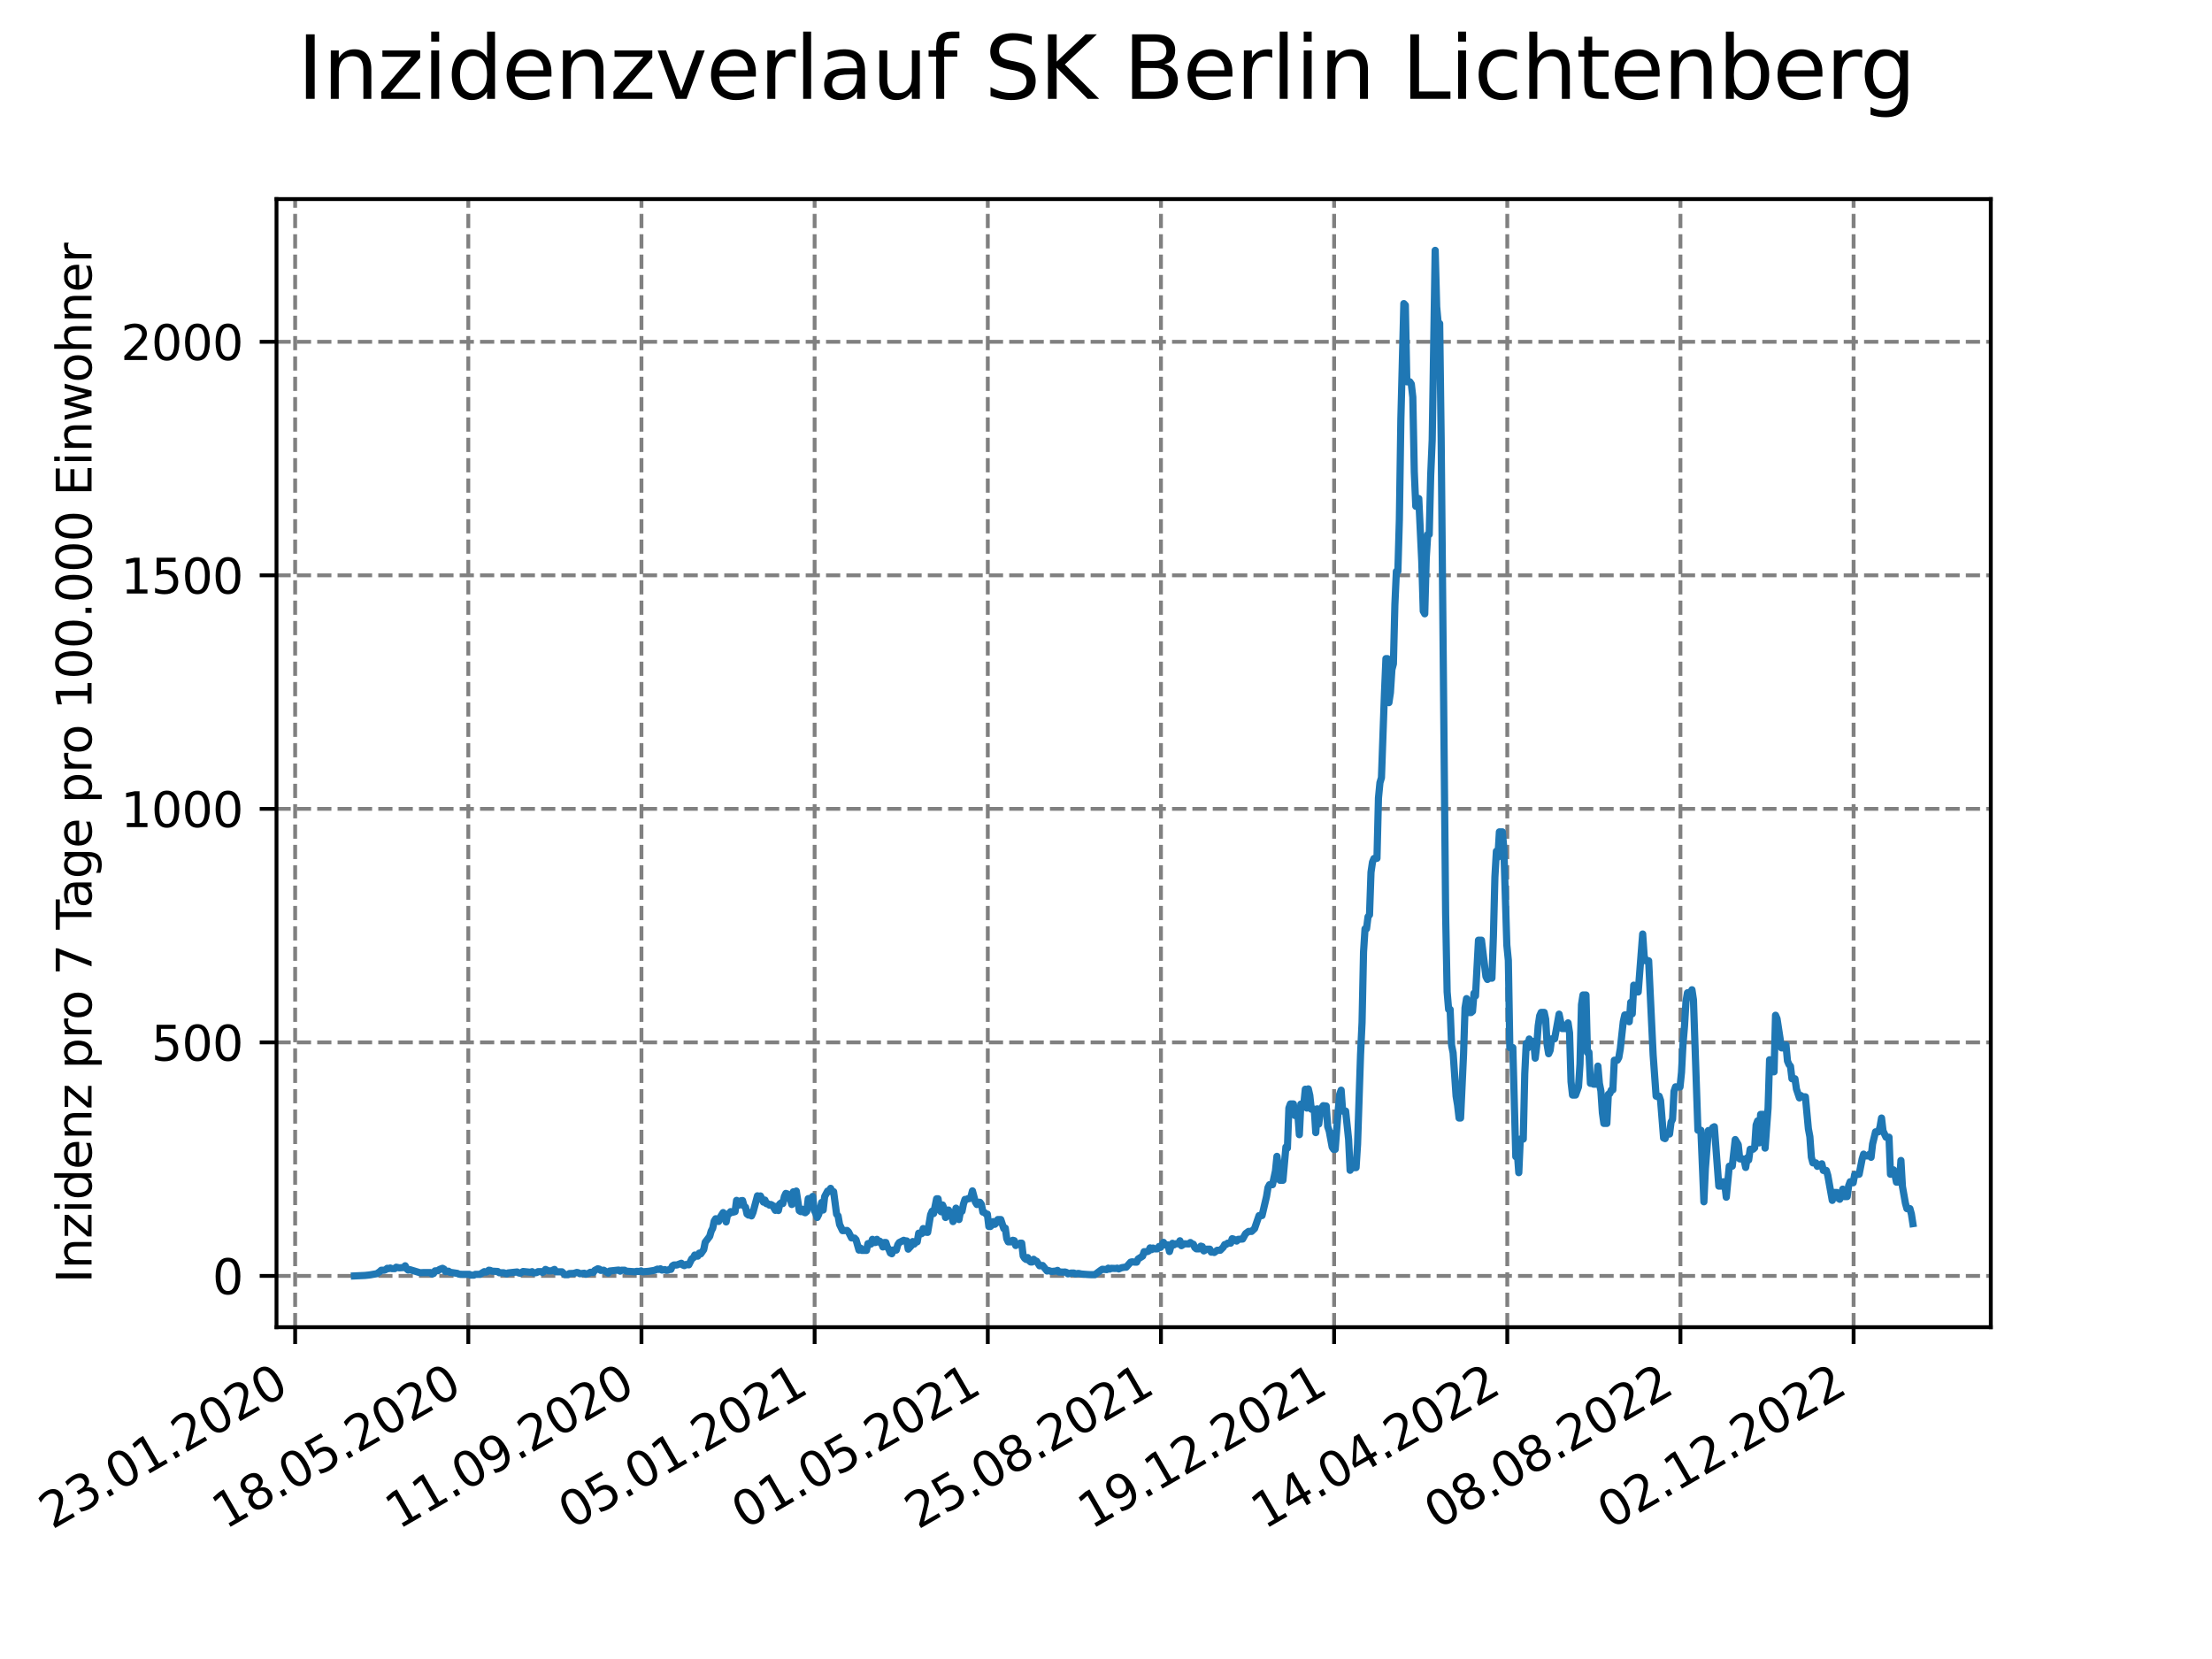 <?xml version="1.0" encoding="utf-8" standalone="no"?>
<!DOCTYPE svg PUBLIC "-//W3C//DTD SVG 1.1//EN"
  "http://www.w3.org/Graphics/SVG/1.1/DTD/svg11.dtd">
<svg xmlns:xlink="http://www.w3.org/1999/xlink" width="460.8pt" height="345.6pt" viewBox="0 0 460.8 345.6" xmlns="http://www.w3.org/2000/svg" version="1.1">
 <defs>
  <style type="text/css">*{stroke-linejoin: round; stroke-linecap: butt}</style>
 </defs>
 <g id="figure_1">
  <g id="patch_1">
   <path d="M 0 345.6 
L 460.8 345.6 
L 460.8 0 
L 0 0 
z
" style="fill: #ffffff"/>
  </g>
  <g id="axes_1">
   <g id="patch_2">
    <path d="M 57.6 276.48 
L 414.72 276.48 
L 414.72 41.472 
L 57.6 41.472 
z
" style="fill: #ffffff"/>
   </g>
   <g id="matplotlib.axis_1">
    <g id="xtick_1">
     <g id="line2d_1">
      <path d="M 61.485 276.48 
L 61.485 41.472 
" clip-path="url(#p8dc1cd2351)" style="fill: none; stroke-dasharray: 2.96,1.28; stroke-dashoffset: 0; stroke: #808080; stroke-width: 0.8"/>
     </g>
     <g id="line2d_2">
      <defs>
       <path id="m1b499312e1" d="M 0 0 
L 0 3.5 
" style="stroke: #000000; stroke-width: 0.8"/>
      </defs>
      <g>
       <use xlink:href="#m1b499312e1" x="61.485" y="276.48" style="stroke: #000000; stroke-width: 0.8"/>
      </g>
     </g>
     <g id="text_1">
      <!-- 23.01.2020 -->
      <g transform="translate(10.859 318.689) rotate(-30) scale(0.1 -0.1)">
       <defs>
        <path id="DejaVuSans-32" d="M 1228 531 
L 3431 531 
L 3431 0 
L 469 0 
L 469 531 
Q 828 903 1448 1529 
Q 2069 2156 2228 2338 
Q 2531 2678 2651 2914 
Q 2772 3150 2772 3378 
Q 2772 3750 2511 3984 
Q 2250 4219 1831 4219 
Q 1534 4219 1204 4116 
Q 875 4013 500 3803 
L 500 4441 
Q 881 4594 1212 4672 
Q 1544 4750 1819 4750 
Q 2544 4750 2975 4387 
Q 3406 4025 3406 3419 
Q 3406 3131 3298 2873 
Q 3191 2616 2906 2266 
Q 2828 2175 2409 1742 
Q 1991 1309 1228 531 
z
" transform="scale(0.016)"/>
        <path id="DejaVuSans-33" d="M 2597 2516 
Q 3050 2419 3304 2112 
Q 3559 1806 3559 1356 
Q 3559 666 3084 287 
Q 2609 -91 1734 -91 
Q 1441 -91 1130 -33 
Q 819 25 488 141 
L 488 750 
Q 750 597 1062 519 
Q 1375 441 1716 441 
Q 2309 441 2620 675 
Q 2931 909 2931 1356 
Q 2931 1769 2642 2001 
Q 2353 2234 1838 2234 
L 1294 2234 
L 1294 2753 
L 1863 2753 
Q 2328 2753 2575 2939 
Q 2822 3125 2822 3475 
Q 2822 3834 2567 4026 
Q 2313 4219 1838 4219 
Q 1578 4219 1281 4162 
Q 984 4106 628 3988 
L 628 4550 
Q 988 4650 1302 4700 
Q 1616 4750 1894 4750 
Q 2613 4750 3031 4423 
Q 3450 4097 3450 3541 
Q 3450 3153 3228 2886 
Q 3006 2619 2597 2516 
z
" transform="scale(0.016)"/>
        <path id="DejaVuSans-2e" d="M 684 794 
L 1344 794 
L 1344 0 
L 684 0 
L 684 794 
z
" transform="scale(0.016)"/>
        <path id="DejaVuSans-30" d="M 2034 4250 
Q 1547 4250 1301 3770 
Q 1056 3291 1056 2328 
Q 1056 1369 1301 889 
Q 1547 409 2034 409 
Q 2525 409 2770 889 
Q 3016 1369 3016 2328 
Q 3016 3291 2770 3770 
Q 2525 4250 2034 4250 
z
M 2034 4750 
Q 2819 4750 3233 4129 
Q 3647 3509 3647 2328 
Q 3647 1150 3233 529 
Q 2819 -91 2034 -91 
Q 1250 -91 836 529 
Q 422 1150 422 2328 
Q 422 3509 836 4129 
Q 1250 4750 2034 4750 
z
" transform="scale(0.016)"/>
        <path id="DejaVuSans-31" d="M 794 531 
L 1825 531 
L 1825 4091 
L 703 3866 
L 703 4441 
L 1819 4666 
L 2450 4666 
L 2450 531 
L 3481 531 
L 3481 0 
L 794 0 
L 794 531 
z
" transform="scale(0.016)"/>
       </defs>
       <use xlink:href="#DejaVuSans-32"/>
       <use xlink:href="#DejaVuSans-33" x="63.623"/>
       <use xlink:href="#DejaVuSans-2e" x="127.246"/>
       <use xlink:href="#DejaVuSans-30" x="159.033"/>
       <use xlink:href="#DejaVuSans-31" x="222.656"/>
       <use xlink:href="#DejaVuSans-2e" x="286.279"/>
       <use xlink:href="#DejaVuSans-32" x="318.066"/>
       <use xlink:href="#DejaVuSans-30" x="381.689"/>
       <use xlink:href="#DejaVuSans-32" x="445.312"/>
       <use xlink:href="#DejaVuSans-30" x="508.936"/>
      </g>
     </g>
    </g>
    <g id="xtick_2">
     <g id="line2d_3">
      <path d="M 97.557 276.48 
L 97.557 41.472 
" clip-path="url(#p8dc1cd2351)" style="fill: none; stroke-dasharray: 2.96,1.28; stroke-dashoffset: 0; stroke: #808080; stroke-width: 0.8"/>
     </g>
     <g id="line2d_4">
      <g>
       <use xlink:href="#m1b499312e1" x="97.557" y="276.48" style="stroke: #000000; stroke-width: 0.8"/>
      </g>
     </g>
     <g id="text_2">
      <!-- 18.05.2020 -->
      <g transform="translate(46.932 318.689) rotate(-30) scale(0.1 -0.1)">
       <defs>
        <path id="DejaVuSans-38" d="M 2034 2216 
Q 1584 2216 1326 1975 
Q 1069 1734 1069 1313 
Q 1069 891 1326 650 
Q 1584 409 2034 409 
Q 2484 409 2743 651 
Q 3003 894 3003 1313 
Q 3003 1734 2745 1975 
Q 2488 2216 2034 2216 
z
M 1403 2484 
Q 997 2584 770 2862 
Q 544 3141 544 3541 
Q 544 4100 942 4425 
Q 1341 4750 2034 4750 
Q 2731 4750 3128 4425 
Q 3525 4100 3525 3541 
Q 3525 3141 3298 2862 
Q 3072 2584 2669 2484 
Q 3125 2378 3379 2068 
Q 3634 1759 3634 1313 
Q 3634 634 3220 271 
Q 2806 -91 2034 -91 
Q 1263 -91 848 271 
Q 434 634 434 1313 
Q 434 1759 690 2068 
Q 947 2378 1403 2484 
z
M 1172 3481 
Q 1172 3119 1398 2916 
Q 1625 2713 2034 2713 
Q 2441 2713 2670 2916 
Q 2900 3119 2900 3481 
Q 2900 3844 2670 4047 
Q 2441 4250 2034 4250 
Q 1625 4250 1398 4047 
Q 1172 3844 1172 3481 
z
" transform="scale(0.016)"/>
        <path id="DejaVuSans-35" d="M 691 4666 
L 3169 4666 
L 3169 4134 
L 1269 4134 
L 1269 2991 
Q 1406 3038 1543 3061 
Q 1681 3084 1819 3084 
Q 2600 3084 3056 2656 
Q 3513 2228 3513 1497 
Q 3513 744 3044 326 
Q 2575 -91 1722 -91 
Q 1428 -91 1123 -41 
Q 819 9 494 109 
L 494 744 
Q 775 591 1075 516 
Q 1375 441 1709 441 
Q 2250 441 2565 725 
Q 2881 1009 2881 1497 
Q 2881 1984 2565 2268 
Q 2250 2553 1709 2553 
Q 1456 2553 1204 2497 
Q 953 2441 691 2322 
L 691 4666 
z
" transform="scale(0.016)"/>
       </defs>
       <use xlink:href="#DejaVuSans-31"/>
       <use xlink:href="#DejaVuSans-38" x="63.623"/>
       <use xlink:href="#DejaVuSans-2e" x="127.246"/>
       <use xlink:href="#DejaVuSans-30" x="159.033"/>
       <use xlink:href="#DejaVuSans-35" x="222.656"/>
       <use xlink:href="#DejaVuSans-2e" x="286.279"/>
       <use xlink:href="#DejaVuSans-32" x="318.066"/>
       <use xlink:href="#DejaVuSans-30" x="381.689"/>
       <use xlink:href="#DejaVuSans-32" x="445.312"/>
       <use xlink:href="#DejaVuSans-30" x="508.936"/>
      </g>
     </g>
    </g>
    <g id="xtick_3">
     <g id="line2d_5">
      <path d="M 133.63 276.48 
L 133.63 41.472 
" clip-path="url(#p8dc1cd2351)" style="fill: none; stroke-dasharray: 2.96,1.28; stroke-dashoffset: 0; stroke: #808080; stroke-width: 0.8"/>
     </g>
     <g id="line2d_6">
      <g>
       <use xlink:href="#m1b499312e1" x="133.63" y="276.48" style="stroke: #000000; stroke-width: 0.8"/>
      </g>
     </g>
     <g id="text_3">
      <!-- 11.09.2020 -->
      <g transform="translate(83.005 318.689) rotate(-30) scale(0.1 -0.1)">
       <defs>
        <path id="DejaVuSans-39" d="M 703 97 
L 703 672 
Q 941 559 1184 500 
Q 1428 441 1663 441 
Q 2288 441 2617 861 
Q 2947 1281 2994 2138 
Q 2813 1869 2534 1725 
Q 2256 1581 1919 1581 
Q 1219 1581 811 2004 
Q 403 2428 403 3163 
Q 403 3881 828 4315 
Q 1253 4750 1959 4750 
Q 2769 4750 3195 4129 
Q 3622 3509 3622 2328 
Q 3622 1225 3098 567 
Q 2575 -91 1691 -91 
Q 1453 -91 1209 -44 
Q 966 3 703 97 
z
M 1959 2075 
Q 2384 2075 2632 2365 
Q 2881 2656 2881 3163 
Q 2881 3666 2632 3958 
Q 2384 4250 1959 4250 
Q 1534 4250 1286 3958 
Q 1038 3666 1038 3163 
Q 1038 2656 1286 2365 
Q 1534 2075 1959 2075 
z
" transform="scale(0.016)"/>
       </defs>
       <use xlink:href="#DejaVuSans-31"/>
       <use xlink:href="#DejaVuSans-31" x="63.623"/>
       <use xlink:href="#DejaVuSans-2e" x="127.246"/>
       <use xlink:href="#DejaVuSans-30" x="159.033"/>
       <use xlink:href="#DejaVuSans-39" x="222.656"/>
       <use xlink:href="#DejaVuSans-2e" x="286.279"/>
       <use xlink:href="#DejaVuSans-32" x="318.066"/>
       <use xlink:href="#DejaVuSans-30" x="381.689"/>
       <use xlink:href="#DejaVuSans-32" x="445.312"/>
       <use xlink:href="#DejaVuSans-30" x="508.936"/>
      </g>
     </g>
    </g>
    <g id="xtick_4">
     <g id="line2d_7">
      <path d="M 169.703 276.48 
L 169.703 41.472 
" clip-path="url(#p8dc1cd2351)" style="fill: none; stroke-dasharray: 2.96,1.28; stroke-dashoffset: 0; stroke: #808080; stroke-width: 0.8"/>
     </g>
     <g id="line2d_8">
      <g>
       <use xlink:href="#m1b499312e1" x="169.703" y="276.48" style="stroke: #000000; stroke-width: 0.8"/>
      </g>
     </g>
     <g id="text_4">
      <!-- 05.01.2021 -->
      <g transform="translate(119.078 318.689) rotate(-30) scale(0.1 -0.1)">
       <use xlink:href="#DejaVuSans-30"/>
       <use xlink:href="#DejaVuSans-35" x="63.623"/>
       <use xlink:href="#DejaVuSans-2e" x="127.246"/>
       <use xlink:href="#DejaVuSans-30" x="159.033"/>
       <use xlink:href="#DejaVuSans-31" x="222.656"/>
       <use xlink:href="#DejaVuSans-2e" x="286.279"/>
       <use xlink:href="#DejaVuSans-32" x="318.066"/>
       <use xlink:href="#DejaVuSans-30" x="381.689"/>
       <use xlink:href="#DejaVuSans-32" x="445.312"/>
       <use xlink:href="#DejaVuSans-31" x="508.936"/>
      </g>
     </g>
    </g>
    <g id="xtick_5">
     <g id="line2d_9">
      <path d="M 205.775 276.48 
L 205.775 41.472 
" clip-path="url(#p8dc1cd2351)" style="fill: none; stroke-dasharray: 2.96,1.28; stroke-dashoffset: 0; stroke: #808080; stroke-width: 0.8"/>
     </g>
     <g id="line2d_10">
      <g>
       <use xlink:href="#m1b499312e1" x="205.775" y="276.48" style="stroke: #000000; stroke-width: 0.8"/>
      </g>
     </g>
     <g id="text_5">
      <!-- 01.05.2021 -->
      <g transform="translate(155.15 318.689) rotate(-30) scale(0.1 -0.1)">
       <use xlink:href="#DejaVuSans-30"/>
       <use xlink:href="#DejaVuSans-31" x="63.623"/>
       <use xlink:href="#DejaVuSans-2e" x="127.246"/>
       <use xlink:href="#DejaVuSans-30" x="159.033"/>
       <use xlink:href="#DejaVuSans-35" x="222.656"/>
       <use xlink:href="#DejaVuSans-2e" x="286.279"/>
       <use xlink:href="#DejaVuSans-32" x="318.066"/>
       <use xlink:href="#DejaVuSans-30" x="381.689"/>
       <use xlink:href="#DejaVuSans-32" x="445.312"/>
       <use xlink:href="#DejaVuSans-31" x="508.936"/>
      </g>
     </g>
    </g>
    <g id="xtick_6">
     <g id="line2d_11">
      <path d="M 241.848 276.48 
L 241.848 41.472 
" clip-path="url(#p8dc1cd2351)" style="fill: none; stroke-dasharray: 2.96,1.28; stroke-dashoffset: 0; stroke: #808080; stroke-width: 0.8"/>
     </g>
     <g id="line2d_12">
      <g>
       <use xlink:href="#m1b499312e1" x="241.848" y="276.48" style="stroke: #000000; stroke-width: 0.8"/>
      </g>
     </g>
     <g id="text_6">
      <!-- 25.08.2021 -->
      <g transform="translate(191.223 318.689) rotate(-30) scale(0.1 -0.1)">
       <use xlink:href="#DejaVuSans-32"/>
       <use xlink:href="#DejaVuSans-35" x="63.623"/>
       <use xlink:href="#DejaVuSans-2e" x="127.246"/>
       <use xlink:href="#DejaVuSans-30" x="159.033"/>
       <use xlink:href="#DejaVuSans-38" x="222.656"/>
       <use xlink:href="#DejaVuSans-2e" x="286.279"/>
       <use xlink:href="#DejaVuSans-32" x="318.066"/>
       <use xlink:href="#DejaVuSans-30" x="381.689"/>
       <use xlink:href="#DejaVuSans-32" x="445.312"/>
       <use xlink:href="#DejaVuSans-31" x="508.936"/>
      </g>
     </g>
    </g>
    <g id="xtick_7">
     <g id="line2d_13">
      <path d="M 277.921 276.48 
L 277.921 41.472 
" clip-path="url(#p8dc1cd2351)" style="fill: none; stroke-dasharray: 2.96,1.28; stroke-dashoffset: 0; stroke: #808080; stroke-width: 0.8"/>
     </g>
     <g id="line2d_14">
      <g>
       <use xlink:href="#m1b499312e1" x="277.921" y="276.48" style="stroke: #000000; stroke-width: 0.8"/>
      </g>
     </g>
     <g id="text_7">
      <!-- 19.12.2021 -->
      <g transform="translate(227.296 318.689) rotate(-30) scale(0.1 -0.1)">
       <use xlink:href="#DejaVuSans-31"/>
       <use xlink:href="#DejaVuSans-39" x="63.623"/>
       <use xlink:href="#DejaVuSans-2e" x="127.246"/>
       <use xlink:href="#DejaVuSans-31" x="159.033"/>
       <use xlink:href="#DejaVuSans-32" x="222.656"/>
       <use xlink:href="#DejaVuSans-2e" x="286.279"/>
       <use xlink:href="#DejaVuSans-32" x="318.066"/>
       <use xlink:href="#DejaVuSans-30" x="381.689"/>
       <use xlink:href="#DejaVuSans-32" x="445.312"/>
       <use xlink:href="#DejaVuSans-31" x="508.936"/>
      </g>
     </g>
    </g>
    <g id="xtick_8">
     <g id="line2d_15">
      <path d="M 313.994 276.48 
L 313.994 41.472 
" clip-path="url(#p8dc1cd2351)" style="fill: none; stroke-dasharray: 2.96,1.28; stroke-dashoffset: 0; stroke: #808080; stroke-width: 0.8"/>
     </g>
     <g id="line2d_16">
      <g>
       <use xlink:href="#m1b499312e1" x="313.994" y="276.48" style="stroke: #000000; stroke-width: 0.8"/>
      </g>
     </g>
     <g id="text_8">
      <!-- 14.04.2022 -->
      <g transform="translate(263.368 318.689) rotate(-30) scale(0.1 -0.1)">
       <defs>
        <path id="DejaVuSans-34" d="M 2419 4116 
L 825 1625 
L 2419 1625 
L 2419 4116 
z
M 2253 4666 
L 3047 4666 
L 3047 1625 
L 3713 1625 
L 3713 1100 
L 3047 1100 
L 3047 0 
L 2419 0 
L 2419 1100 
L 313 1100 
L 313 1709 
L 2253 4666 
z
" transform="scale(0.016)"/>
       </defs>
       <use xlink:href="#DejaVuSans-31"/>
       <use xlink:href="#DejaVuSans-34" x="63.623"/>
       <use xlink:href="#DejaVuSans-2e" x="127.246"/>
       <use xlink:href="#DejaVuSans-30" x="159.033"/>
       <use xlink:href="#DejaVuSans-34" x="222.656"/>
       <use xlink:href="#DejaVuSans-2e" x="286.279"/>
       <use xlink:href="#DejaVuSans-32" x="318.066"/>
       <use xlink:href="#DejaVuSans-30" x="381.689"/>
       <use xlink:href="#DejaVuSans-32" x="445.312"/>
       <use xlink:href="#DejaVuSans-32" x="508.936"/>
      </g>
     </g>
    </g>
    <g id="xtick_9">
     <g id="line2d_17">
      <path d="M 350.066 276.48 
L 350.066 41.472 
" clip-path="url(#p8dc1cd2351)" style="fill: none; stroke-dasharray: 2.96,1.28; stroke-dashoffset: 0; stroke: #808080; stroke-width: 0.8"/>
     </g>
     <g id="line2d_18">
      <g>
       <use xlink:href="#m1b499312e1" x="350.066" y="276.48" style="stroke: #000000; stroke-width: 0.8"/>
      </g>
     </g>
     <g id="text_9">
      <!-- 08.08.2022 -->
      <g transform="translate(299.441 318.689) rotate(-30) scale(0.1 -0.1)">
       <use xlink:href="#DejaVuSans-30"/>
       <use xlink:href="#DejaVuSans-38" x="63.623"/>
       <use xlink:href="#DejaVuSans-2e" x="127.246"/>
       <use xlink:href="#DejaVuSans-30" x="159.033"/>
       <use xlink:href="#DejaVuSans-38" x="222.656"/>
       <use xlink:href="#DejaVuSans-2e" x="286.279"/>
       <use xlink:href="#DejaVuSans-32" x="318.066"/>
       <use xlink:href="#DejaVuSans-30" x="381.689"/>
       <use xlink:href="#DejaVuSans-32" x="445.312"/>
       <use xlink:href="#DejaVuSans-32" x="508.936"/>
      </g>
     </g>
    </g>
    <g id="xtick_10">
     <g id="line2d_19">
      <path d="M 386.139 276.48 
L 386.139 41.472 
" clip-path="url(#p8dc1cd2351)" style="fill: none; stroke-dasharray: 2.96,1.28; stroke-dashoffset: 0; stroke: #808080; stroke-width: 0.8"/>
     </g>
     <g id="line2d_20">
      <g>
       <use xlink:href="#m1b499312e1" x="386.139" y="276.48" style="stroke: #000000; stroke-width: 0.8"/>
      </g>
     </g>
     <g id="text_10">
      <!-- 02.12.2022 -->
      <g transform="translate(335.514 318.689) rotate(-30) scale(0.1 -0.1)">
       <use xlink:href="#DejaVuSans-30"/>
       <use xlink:href="#DejaVuSans-32" x="63.623"/>
       <use xlink:href="#DejaVuSans-2e" x="127.246"/>
       <use xlink:href="#DejaVuSans-31" x="159.033"/>
       <use xlink:href="#DejaVuSans-32" x="222.656"/>
       <use xlink:href="#DejaVuSans-2e" x="286.279"/>
       <use xlink:href="#DejaVuSans-32" x="318.066"/>
       <use xlink:href="#DejaVuSans-30" x="381.689"/>
       <use xlink:href="#DejaVuSans-32" x="445.312"/>
       <use xlink:href="#DejaVuSans-32" x="508.936"/>
      </g>
     </g>
    </g>
   </g>
   <g id="matplotlib.axis_2">
    <g id="ytick_1">
     <g id="line2d_21">
      <path d="M 57.6 265.798 
L 414.72 265.798 
" clip-path="url(#p8dc1cd2351)" style="fill: none; stroke-dasharray: 2.96,1.28; stroke-dashoffset: 0; stroke: #808080; stroke-width: 0.8"/>
     </g>
     <g id="line2d_22">
      <defs>
       <path id="m2979017679" d="M 0 0 
L -3.5 0 
" style="stroke: #000000; stroke-width: 0.8"/>
      </defs>
      <g>
       <use xlink:href="#m2979017679" x="57.6" y="265.798" style="stroke: #000000; stroke-width: 0.8"/>
      </g>
     </g>
     <g id="text_11">
      <!-- 0 -->
      <g transform="translate(44.237 269.597) scale(0.1 -0.1)">
       <use xlink:href="#DejaVuSans-30"/>
      </g>
     </g>
    </g>
    <g id="ytick_2">
     <g id="line2d_23">
      <path d="M 57.6 217.148 
L 414.72 217.148 
" clip-path="url(#p8dc1cd2351)" style="fill: none; stroke-dasharray: 2.96,1.28; stroke-dashoffset: 0; stroke: #808080; stroke-width: 0.8"/>
     </g>
     <g id="line2d_24">
      <g>
       <use xlink:href="#m2979017679" x="57.6" y="217.148" style="stroke: #000000; stroke-width: 0.8"/>
      </g>
     </g>
     <g id="text_12">
      <!-- 500 -->
      <g transform="translate(31.512 220.947) scale(0.1 -0.1)">
       <use xlink:href="#DejaVuSans-35"/>
       <use xlink:href="#DejaVuSans-30" x="63.623"/>
       <use xlink:href="#DejaVuSans-30" x="127.246"/>
      </g>
     </g>
    </g>
    <g id="ytick_3">
     <g id="line2d_25">
      <path d="M 57.6 168.498 
L 414.72 168.498 
" clip-path="url(#p8dc1cd2351)" style="fill: none; stroke-dasharray: 2.96,1.28; stroke-dashoffset: 0; stroke: #808080; stroke-width: 0.8"/>
     </g>
     <g id="line2d_26">
      <g>
       <use xlink:href="#m2979017679" x="57.6" y="168.498" style="stroke: #000000; stroke-width: 0.8"/>
      </g>
     </g>
     <g id="text_13">
      <!-- 1000 -->
      <g transform="translate(25.15 172.297) scale(0.1 -0.1)">
       <use xlink:href="#DejaVuSans-31"/>
       <use xlink:href="#DejaVuSans-30" x="63.623"/>
       <use xlink:href="#DejaVuSans-30" x="127.246"/>
       <use xlink:href="#DejaVuSans-30" x="190.869"/>
      </g>
     </g>
    </g>
    <g id="ytick_4">
     <g id="line2d_27">
      <path d="M 57.6 119.848 
L 414.72 119.848 
" clip-path="url(#p8dc1cd2351)" style="fill: none; stroke-dasharray: 2.96,1.28; stroke-dashoffset: 0; stroke: #808080; stroke-width: 0.8"/>
     </g>
     <g id="line2d_28">
      <g>
       <use xlink:href="#m2979017679" x="57.6" y="119.848" style="stroke: #000000; stroke-width: 0.8"/>
      </g>
     </g>
     <g id="text_14">
      <!-- 1500 -->
      <g transform="translate(25.15 123.647) scale(0.1 -0.1)">
       <use xlink:href="#DejaVuSans-31"/>
       <use xlink:href="#DejaVuSans-35" x="63.623"/>
       <use xlink:href="#DejaVuSans-30" x="127.246"/>
       <use xlink:href="#DejaVuSans-30" x="190.869"/>
      </g>
     </g>
    </g>
    <g id="ytick_5">
     <g id="line2d_29">
      <path d="M 57.6 71.198 
L 414.72 71.198 
" clip-path="url(#p8dc1cd2351)" style="fill: none; stroke-dasharray: 2.96,1.28; stroke-dashoffset: 0; stroke: #808080; stroke-width: 0.8"/>
     </g>
     <g id="line2d_30">
      <g>
       <use xlink:href="#m2979017679" x="57.6" y="71.198" style="stroke: #000000; stroke-width: 0.8"/>
      </g>
     </g>
     <g id="text_15">
      <!-- 2000 -->
      <g transform="translate(25.15 74.997) scale(0.1 -0.1)">
       <use xlink:href="#DejaVuSans-32"/>
       <use xlink:href="#DejaVuSans-30" x="63.623"/>
       <use xlink:href="#DejaVuSans-30" x="127.246"/>
       <use xlink:href="#DejaVuSans-30" x="190.869"/>
      </g>
     </g>
    </g>
    <g id="text_16">
     <!-- Inzidenz pro 7 Tage pro 100.000 Einwohner -->
     <g transform="translate(19.07 267.301) rotate(-90) scale(0.1 -0.1)">
      <defs>
       <path id="DejaVuSans-49" d="M 628 4666 
L 1259 4666 
L 1259 0 
L 628 0 
L 628 4666 
z
" transform="scale(0.016)"/>
       <path id="DejaVuSans-6e" d="M 3513 2113 
L 3513 0 
L 2938 0 
L 2938 2094 
Q 2938 2591 2744 2837 
Q 2550 3084 2163 3084 
Q 1697 3084 1428 2787 
Q 1159 2491 1159 1978 
L 1159 0 
L 581 0 
L 581 3500 
L 1159 3500 
L 1159 2956 
Q 1366 3272 1645 3428 
Q 1925 3584 2291 3584 
Q 2894 3584 3203 3211 
Q 3513 2838 3513 2113 
z
" transform="scale(0.016)"/>
       <path id="DejaVuSans-7a" d="M 353 3500 
L 3084 3500 
L 3084 2975 
L 922 459 
L 3084 459 
L 3084 0 
L 275 0 
L 275 525 
L 2438 3041 
L 353 3041 
L 353 3500 
z
" transform="scale(0.016)"/>
       <path id="DejaVuSans-69" d="M 603 3500 
L 1178 3500 
L 1178 0 
L 603 0 
L 603 3500 
z
M 603 4863 
L 1178 4863 
L 1178 4134 
L 603 4134 
L 603 4863 
z
" transform="scale(0.016)"/>
       <path id="DejaVuSans-64" d="M 2906 2969 
L 2906 4863 
L 3481 4863 
L 3481 0 
L 2906 0 
L 2906 525 
Q 2725 213 2448 61 
Q 2172 -91 1784 -91 
Q 1150 -91 751 415 
Q 353 922 353 1747 
Q 353 2572 751 3078 
Q 1150 3584 1784 3584 
Q 2172 3584 2448 3432 
Q 2725 3281 2906 2969 
z
M 947 1747 
Q 947 1113 1208 752 
Q 1469 391 1925 391 
Q 2381 391 2643 752 
Q 2906 1113 2906 1747 
Q 2906 2381 2643 2742 
Q 2381 3103 1925 3103 
Q 1469 3103 1208 2742 
Q 947 2381 947 1747 
z
" transform="scale(0.016)"/>
       <path id="DejaVuSans-65" d="M 3597 1894 
L 3597 1613 
L 953 1613 
Q 991 1019 1311 708 
Q 1631 397 2203 397 
Q 2534 397 2845 478 
Q 3156 559 3463 722 
L 3463 178 
Q 3153 47 2828 -22 
Q 2503 -91 2169 -91 
Q 1331 -91 842 396 
Q 353 884 353 1716 
Q 353 2575 817 3079 
Q 1281 3584 2069 3584 
Q 2775 3584 3186 3129 
Q 3597 2675 3597 1894 
z
M 3022 2063 
Q 3016 2534 2758 2815 
Q 2500 3097 2075 3097 
Q 1594 3097 1305 2825 
Q 1016 2553 972 2059 
L 3022 2063 
z
" transform="scale(0.016)"/>
       <path id="DejaVuSans-20" transform="scale(0.016)"/>
       <path id="DejaVuSans-70" d="M 1159 525 
L 1159 -1331 
L 581 -1331 
L 581 3500 
L 1159 3500 
L 1159 2969 
Q 1341 3281 1617 3432 
Q 1894 3584 2278 3584 
Q 2916 3584 3314 3078 
Q 3713 2572 3713 1747 
Q 3713 922 3314 415 
Q 2916 -91 2278 -91 
Q 1894 -91 1617 61 
Q 1341 213 1159 525 
z
M 3116 1747 
Q 3116 2381 2855 2742 
Q 2594 3103 2138 3103 
Q 1681 3103 1420 2742 
Q 1159 2381 1159 1747 
Q 1159 1113 1420 752 
Q 1681 391 2138 391 
Q 2594 391 2855 752 
Q 3116 1113 3116 1747 
z
" transform="scale(0.016)"/>
       <path id="DejaVuSans-72" d="M 2631 2963 
Q 2534 3019 2420 3045 
Q 2306 3072 2169 3072 
Q 1681 3072 1420 2755 
Q 1159 2438 1159 1844 
L 1159 0 
L 581 0 
L 581 3500 
L 1159 3500 
L 1159 2956 
Q 1341 3275 1631 3429 
Q 1922 3584 2338 3584 
Q 2397 3584 2469 3576 
Q 2541 3569 2628 3553 
L 2631 2963 
z
" transform="scale(0.016)"/>
       <path id="DejaVuSans-6f" d="M 1959 3097 
Q 1497 3097 1228 2736 
Q 959 2375 959 1747 
Q 959 1119 1226 758 
Q 1494 397 1959 397 
Q 2419 397 2687 759 
Q 2956 1122 2956 1747 
Q 2956 2369 2687 2733 
Q 2419 3097 1959 3097 
z
M 1959 3584 
Q 2709 3584 3137 3096 
Q 3566 2609 3566 1747 
Q 3566 888 3137 398 
Q 2709 -91 1959 -91 
Q 1206 -91 779 398 
Q 353 888 353 1747 
Q 353 2609 779 3096 
Q 1206 3584 1959 3584 
z
" transform="scale(0.016)"/>
       <path id="DejaVuSans-37" d="M 525 4666 
L 3525 4666 
L 3525 4397 
L 1831 0 
L 1172 0 
L 2766 4134 
L 525 4134 
L 525 4666 
z
" transform="scale(0.016)"/>
       <path id="DejaVuSans-54" d="M -19 4666 
L 3928 4666 
L 3928 4134 
L 2272 4134 
L 2272 0 
L 1638 0 
L 1638 4134 
L -19 4134 
L -19 4666 
z
" transform="scale(0.016)"/>
       <path id="DejaVuSans-61" d="M 2194 1759 
Q 1497 1759 1228 1600 
Q 959 1441 959 1056 
Q 959 750 1161 570 
Q 1363 391 1709 391 
Q 2188 391 2477 730 
Q 2766 1069 2766 1631 
L 2766 1759 
L 2194 1759 
z
M 3341 1997 
L 3341 0 
L 2766 0 
L 2766 531 
Q 2569 213 2275 61 
Q 1981 -91 1556 -91 
Q 1019 -91 701 211 
Q 384 513 384 1019 
Q 384 1609 779 1909 
Q 1175 2209 1959 2209 
L 2766 2209 
L 2766 2266 
Q 2766 2663 2505 2880 
Q 2244 3097 1772 3097 
Q 1472 3097 1187 3025 
Q 903 2953 641 2809 
L 641 3341 
Q 956 3463 1253 3523 
Q 1550 3584 1831 3584 
Q 2591 3584 2966 3190 
Q 3341 2797 3341 1997 
z
" transform="scale(0.016)"/>
       <path id="DejaVuSans-67" d="M 2906 1791 
Q 2906 2416 2648 2759 
Q 2391 3103 1925 3103 
Q 1463 3103 1205 2759 
Q 947 2416 947 1791 
Q 947 1169 1205 825 
Q 1463 481 1925 481 
Q 2391 481 2648 825 
Q 2906 1169 2906 1791 
z
M 3481 434 
Q 3481 -459 3084 -895 
Q 2688 -1331 1869 -1331 
Q 1566 -1331 1297 -1286 
Q 1028 -1241 775 -1147 
L 775 -588 
Q 1028 -725 1275 -790 
Q 1522 -856 1778 -856 
Q 2344 -856 2625 -561 
Q 2906 -266 2906 331 
L 2906 616 
Q 2728 306 2450 153 
Q 2172 0 1784 0 
Q 1141 0 747 490 
Q 353 981 353 1791 
Q 353 2603 747 3093 
Q 1141 3584 1784 3584 
Q 2172 3584 2450 3431 
Q 2728 3278 2906 2969 
L 2906 3500 
L 3481 3500 
L 3481 434 
z
" transform="scale(0.016)"/>
       <path id="DejaVuSans-45" d="M 628 4666 
L 3578 4666 
L 3578 4134 
L 1259 4134 
L 1259 2753 
L 3481 2753 
L 3481 2222 
L 1259 2222 
L 1259 531 
L 3634 531 
L 3634 0 
L 628 0 
L 628 4666 
z
" transform="scale(0.016)"/>
       <path id="DejaVuSans-77" d="M 269 3500 
L 844 3500 
L 1563 769 
L 2278 3500 
L 2956 3500 
L 3675 769 
L 4391 3500 
L 4966 3500 
L 4050 0 
L 3372 0 
L 2619 2869 
L 1863 0 
L 1184 0 
L 269 3500 
z
" transform="scale(0.016)"/>
       <path id="DejaVuSans-68" d="M 3513 2113 
L 3513 0 
L 2938 0 
L 2938 2094 
Q 2938 2591 2744 2837 
Q 2550 3084 2163 3084 
Q 1697 3084 1428 2787 
Q 1159 2491 1159 1978 
L 1159 0 
L 581 0 
L 581 4863 
L 1159 4863 
L 1159 2956 
Q 1366 3272 1645 3428 
Q 1925 3584 2291 3584 
Q 2894 3584 3203 3211 
Q 3513 2838 3513 2113 
z
" transform="scale(0.016)"/>
      </defs>
      <use xlink:href="#DejaVuSans-49"/>
      <use xlink:href="#DejaVuSans-6e" x="29.492"/>
      <use xlink:href="#DejaVuSans-7a" x="92.871"/>
      <use xlink:href="#DejaVuSans-69" x="145.361"/>
      <use xlink:href="#DejaVuSans-64" x="173.145"/>
      <use xlink:href="#DejaVuSans-65" x="236.621"/>
      <use xlink:href="#DejaVuSans-6e" x="298.145"/>
      <use xlink:href="#DejaVuSans-7a" x="361.523"/>
      <use xlink:href="#DejaVuSans-20" x="414.014"/>
      <use xlink:href="#DejaVuSans-70" x="445.801"/>
      <use xlink:href="#DejaVuSans-72" x="509.277"/>
      <use xlink:href="#DejaVuSans-6f" x="548.141"/>
      <use xlink:href="#DejaVuSans-20" x="609.322"/>
      <use xlink:href="#DejaVuSans-37" x="641.109"/>
      <use xlink:href="#DejaVuSans-20" x="704.732"/>
      <use xlink:href="#DejaVuSans-54" x="736.52"/>
      <use xlink:href="#DejaVuSans-61" x="781.104"/>
      <use xlink:href="#DejaVuSans-67" x="842.383"/>
      <use xlink:href="#DejaVuSans-65" x="905.859"/>
      <use xlink:href="#DejaVuSans-20" x="967.383"/>
      <use xlink:href="#DejaVuSans-70" x="999.17"/>
      <use xlink:href="#DejaVuSans-72" x="1062.646"/>
      <use xlink:href="#DejaVuSans-6f" x="1101.51"/>
      <use xlink:href="#DejaVuSans-20" x="1162.691"/>
      <use xlink:href="#DejaVuSans-31" x="1194.479"/>
      <use xlink:href="#DejaVuSans-30" x="1258.102"/>
      <use xlink:href="#DejaVuSans-30" x="1321.725"/>
      <use xlink:href="#DejaVuSans-2e" x="1385.348"/>
      <use xlink:href="#DejaVuSans-30" x="1417.135"/>
      <use xlink:href="#DejaVuSans-30" x="1480.758"/>
      <use xlink:href="#DejaVuSans-30" x="1544.381"/>
      <use xlink:href="#DejaVuSans-20" x="1608.004"/>
      <use xlink:href="#DejaVuSans-45" x="1639.791"/>
      <use xlink:href="#DejaVuSans-69" x="1702.975"/>
      <use xlink:href="#DejaVuSans-6e" x="1730.758"/>
      <use xlink:href="#DejaVuSans-77" x="1794.137"/>
      <use xlink:href="#DejaVuSans-6f" x="1875.924"/>
      <use xlink:href="#DejaVuSans-68" x="1937.105"/>
      <use xlink:href="#DejaVuSans-6e" x="2000.484"/>
      <use xlink:href="#DejaVuSans-65" x="2063.863"/>
      <use xlink:href="#DejaVuSans-72" x="2125.387"/>
     </g>
    </g>
   </g>
   <g id="line2d_31">
    <path d="M 73.833 265.798 
L 76.01 265.699 
L 76.942 265.6 
L 78.497 265.336 
L 79.119 264.907 
L 79.43 264.61 
L 80.052 264.61 
L 80.363 264.478 
L 80.674 264.214 
L 80.985 264.28 
L 81.296 264.148 
L 81.607 264.28 
L 82.229 264.28 
L 82.54 263.983 
L 83.162 264.115 
L 84.095 264.049 
L 84.406 263.686 
L 84.717 264.313 
L 85.028 264.577 
L 85.339 264.478 
L 87.515 265.138 
L 88.137 265.105 
L 89.692 265.105 
L 90.003 265.402 
L 90.314 265.303 
L 90.625 264.742 
L 91.247 264.709 
L 91.558 264.445 
L 92.18 264.214 
L 92.491 264.379 
L 92.802 264.907 
L 93.424 264.808 
L 93.735 265.039 
L 95.29 265.27 
L 95.601 265.435 
L 96.223 265.468 
L 97.156 265.468 
L 97.778 265.468 
L 98.089 265.633 
L 98.71 265.633 
L 99.021 265.468 
L 99.954 265.468 
L 100.887 264.907 
L 101.198 265.006 
L 101.509 264.907 
L 101.82 264.61 
L 102.131 264.643 
L 102.442 264.808 
L 103.686 264.874 
L 103.997 265.138 
L 104.93 265.138 
L 105.552 265.369 
L 105.863 265.171 
L 107.729 264.973 
L 108.04 265.171 
L 108.351 265.237 
L 108.973 264.874 
L 110.527 265.039 
L 110.838 264.907 
L 111.149 265.171 
L 111.771 265.105 
L 112.082 264.907 
L 112.704 264.907 
L 113.015 265.072 
L 113.326 264.874 
L 113.637 264.445 
L 114.259 264.742 
L 114.881 264.742 
L 115.503 264.445 
L 115.814 264.94 
L 116.747 264.94 
L 117.058 264.94 
L 117.68 265.534 
L 118.302 265.534 
L 118.613 265.303 
L 119.546 265.27 
L 120.168 265.072 
L 120.478 265.138 
L 120.789 265.336 
L 121.722 265.237 
L 122.033 265.435 
L 122.655 265.237 
L 122.966 265.039 
L 123.588 265.072 
L 123.899 264.643 
L 124.521 264.313 
L 124.832 264.379 
L 125.143 264.643 
L 125.765 264.61 
L 126.698 265.204 
L 127.009 264.775 
L 128.875 264.577 
L 129.186 264.808 
L 129.497 264.61 
L 130.119 264.61 
L 130.43 264.808 
L 132.295 264.94 
L 132.606 264.841 
L 133.228 264.874 
L 133.539 264.742 
L 133.85 264.94 
L 135.094 264.841 
L 136.338 264.643 
L 136.96 264.379 
L 137.271 264.445 
L 137.582 264.313 
L 137.893 264.577 
L 138.515 264.478 
L 138.826 264.643 
L 139.137 264.61 
L 139.448 264.445 
L 139.759 264.445 
L 140.07 263.719 
L 140.381 263.522 
L 141.003 263.522 
L 141.936 263.159 
L 142.247 263.522 
L 142.557 263.653 
L 142.868 263.423 
L 143.49 263.489 
L 144.112 262.235 
L 144.423 262.037 
L 144.734 261.443 
L 145.045 261.674 
L 145.356 261.674 
L 145.667 261.047 
L 145.978 261.212 
L 146.6 260.321 
L 146.911 258.771 
L 147.844 257.55 
L 148.155 256.462 
L 148.466 255.868 
L 148.777 254.383 
L 149.088 253.888 
L 149.399 253.987 
L 149.71 254.449 
L 150.021 253.591 
L 150.643 252.602 
L 151.265 254.548 
L 151.576 252.899 
L 151.887 252.866 
L 152.198 252.404 
L 152.509 252.569 
L 153.131 252.404 
L 153.442 250.062 
L 153.752 251.051 
L 154.063 251.018 
L 154.374 250.128 
L 154.685 250.095 
L 154.996 251.249 
L 155.307 251.48 
L 155.618 252.899 
L 155.929 253.13 
L 156.24 252.602 
L 156.551 253.295 
L 156.862 252.569 
L 157.795 249.105 
L 158.106 249.237 
L 158.417 249.138 
L 159.039 250.424 
L 159.35 249.996 
L 159.661 250.754 
L 159.972 250.754 
L 160.283 251.051 
L 160.594 250.919 
L 160.905 251.084 
L 161.527 252.14 
L 161.838 251.282 
L 162.149 252.173 
L 162.46 250.787 
L 162.771 250.556 
L 163.082 250.721 
L 163.393 249.27 
L 163.704 248.61 
L 164.015 248.709 
L 164.326 249.633 
L 164.636 249.864 
L 164.947 250.919 
L 165.258 248.28 
L 165.569 248.313 
L 165.88 248.115 
L 166.502 252.206 
L 166.813 252.404 
L 167.124 251.909 
L 167.435 252.503 
L 167.746 252.635 
L 168.057 252.371 
L 168.368 249.699 
L 168.679 249.666 
L 168.99 250.325 
L 169.301 249.237 
L 169.612 252.107 
L 169.923 252.734 
L 170.234 253.624 
L 170.545 252.998 
L 170.856 251.975 
L 171.167 250.49 
L 171.478 252.074 
L 171.789 249.27 
L 172.411 248.115 
L 172.722 248.214 
L 173.033 247.554 
L 173.344 248.247 
L 173.655 248.247 
L 174.277 252.932 
L 174.588 253.295 
L 174.899 255.076 
L 175.521 256.363 
L 176.453 256.33 
L 176.764 256.627 
L 177.386 257.88 
L 178.008 257.913 
L 178.319 258.243 
L 178.941 260.42 
L 179.252 259.992 
L 179.563 260.486 
L 180.496 260.486 
L 180.807 259.068 
L 181.118 259.002 
L 181.429 259.167 
L 181.74 258.177 
L 182.051 258.837 
L 182.362 258.837 
L 182.673 258.177 
L 182.984 258.738 
L 183.295 258.573 
L 183.606 258.936 
L 183.917 259.761 
L 184.228 258.837 
L 184.539 258.837 
L 184.85 259.827 
L 185.161 260.222 
L 185.472 261.014 
L 185.783 261.179 
L 186.094 260.387 
L 186.715 260.42 
L 187.026 259.299 
L 187.337 258.837 
L 188.27 258.375 
L 188.581 258.507 
L 188.892 258.507 
L 189.203 260.222 
L 189.825 259.53 
L 190.136 258.639 
L 190.447 259.167 
L 190.758 258.705 
L 191.069 258.705 
L 191.38 256.891 
L 191.691 257.088 
L 192.002 256.989 
L 192.313 255.934 
L 192.624 256.66 
L 193.246 256.726 
L 193.868 253.031 
L 194.179 252.305 
L 194.49 252.8 
L 195.112 249.732 
L 195.423 249.732 
L 195.734 252.041 
L 196.045 252.437 
L 196.356 251.018 
L 196.667 251.777 
L 196.978 253.624 
L 197.289 252.47 
L 197.599 252.074 
L 198.221 253.097 
L 198.532 254.482 
L 198.843 253.624 
L 199.154 251.678 
L 199.465 253.657 
L 199.776 254.053 
L 200.087 252.338 
L 200.398 252.338 
L 200.709 250.82 
L 201.02 249.864 
L 201.331 249.864 
L 201.642 249.699 
L 201.953 249.699 
L 202.264 249.303 
L 202.575 248.082 
L 203.197 250.424 
L 203.508 250.919 
L 203.819 250.457 
L 204.13 250.457 
L 204.441 250.886 
L 204.752 252.503 
L 205.063 252.569 
L 205.374 252.866 
L 205.685 252.932 
L 205.996 255.505 
L 206.307 255.505 
L 206.618 255.208 
L 206.929 254.482 
L 207.24 255.043 
L 207.551 254.746 
L 207.862 254.053 
L 208.484 254.053 
L 209.105 255.934 
L 209.416 255.835 
L 209.727 258.045 
L 210.038 258.705 
L 210.66 258.705 
L 210.971 258.375 
L 211.282 258.441 
L 211.593 259.464 
L 211.904 259.167 
L 212.215 259.233 
L 212.526 258.969 
L 212.837 258.969 
L 213.148 261.641 
L 213.459 262.136 
L 213.77 262.367 
L 214.081 261.971 
L 214.392 262.631 
L 214.703 262.895 
L 215.014 262.895 
L 215.325 262.334 
L 215.636 262.631 
L 215.947 262.73 
L 216.569 263.686 
L 217.191 263.62 
L 218.124 264.775 
L 218.435 264.676 
L 219.057 264.874 
L 219.989 264.775 
L 220.3 264.643 
L 220.611 264.973 
L 221.544 265.006 
L 221.855 264.973 
L 222.166 265.072 
L 222.477 265.369 
L 223.099 265.204 
L 223.721 265.204 
L 224.032 265.369 
L 224.654 265.27 
L 225.276 265.402 
L 226.52 265.501 
L 227.142 265.534 
L 228.075 265.534 
L 229.319 264.61 
L 229.63 264.412 
L 230.563 264.478 
L 230.873 264.181 
L 231.184 264.379 
L 231.495 264.214 
L 232.428 264.247 
L 232.739 264.181 
L 233.05 264.346 
L 233.672 264.082 
L 234.294 263.983 
L 234.605 263.983 
L 235.538 262.928 
L 235.849 262.862 
L 236.471 262.928 
L 236.782 262.928 
L 237.093 262.268 
L 238.026 261.674 
L 238.337 260.75 
L 238.959 260.75 
L 239.27 260.618 
L 239.581 259.959 
L 239.892 260.321 
L 240.203 259.992 
L 240.514 260.157 
L 241.136 260.157 
L 241.447 259.662 
L 241.757 259.86 
L 242.379 258.804 
L 242.69 259.332 
L 243.312 259.332 
L 243.623 260.717 
L 243.934 259.596 
L 244.245 259.002 
L 244.556 259.332 
L 244.867 259.101 
L 245.489 259.101 
L 245.8 258.474 
L 246.111 259.497 
L 246.733 259.101 
L 247.666 259.134 
L 247.977 258.837 
L 248.288 259.101 
L 248.599 259.2 
L 248.91 259.893 
L 249.221 260.157 
L 249.843 260.157 
L 250.154 259.596 
L 250.465 259.695 
L 250.776 260.585 
L 251.398 260.222 
L 252.02 260.222 
L 252.331 260.849 
L 252.642 260.816 
L 252.952 260.915 
L 253.574 260.453 
L 254.196 260.453 
L 254.818 259.827 
L 255.129 259.266 
L 255.44 259.233 
L 255.751 258.969 
L 256.373 258.969 
L 256.684 258.045 
L 256.995 258.144 
L 257.617 258.54 
L 257.928 258.177 
L 258.861 258.111 
L 259.483 256.989 
L 260.105 256.528 
L 260.727 256.528 
L 261.349 255.934 
L 262.282 253.229 
L 262.904 253.229 
L 263.836 249.27 
L 264.147 247.389 
L 264.458 246.796 
L 265.08 246.796 
L 265.702 243.925 
L 266.013 240.89 
L 266.635 245.872 
L 267.257 245.872 
L 267.879 238.944 
L 268.19 239.175 
L 268.501 230.828 
L 268.812 229.971 
L 269.434 229.971 
L 269.745 232.379 
L 270.056 231.752 
L 270.367 232.148 
L 270.678 236.371 
L 270.989 230.004 
L 271.611 230.004 
L 271.922 226.903 
L 272.233 230.828 
L 272.544 226.837 
L 272.855 228.189 
L 273.166 231.059 
L 273.788 231.059 
L 274.099 235.942 
L 274.41 230.993 
L 274.721 234.16 
L 275.031 231.62 
L 275.342 230.795 
L 275.653 230.334 
L 276.275 230.399 
L 276.586 234.688 
L 276.897 235.612 
L 277.519 238.977 
L 277.83 239.439 
L 278.141 239.439 
L 278.763 231.422 
L 279.074 227.958 
L 279.385 227.1 
L 279.696 231.455 
L 280.318 231.455 
L 280.94 237.36 
L 281.251 243.793 
L 281.562 243.266 
L 282.495 243.233 
L 282.806 238.35 
L 283.428 219.678 
L 283.739 213.014 
L 284.05 198.3 
L 284.361 193.484 
L 284.672 193.484 
L 284.983 190.976 
L 285.294 190.58 
L 285.605 181.706 
L 285.915 179.595 
L 286.226 178.836 
L 286.848 178.803 
L 287.159 166.234 
L 287.47 163.034 
L 287.781 162.011 
L 288.403 144.592 
L 288.714 137.203 
L 289.025 137.203 
L 289.336 146.374 
L 289.647 144.295 
L 289.958 139.479 
L 290.269 138.291 
L 290.58 125.953 
L 290.891 119.025 
L 291.202 119.025 
L 291.513 108.27 
L 291.824 87.388 
L 292.446 63.239 
L 292.757 63.569 
L 293.068 79.536 
L 293.69 79.536 
L 294.001 79.998 
L 294.312 82.736 
L 294.623 98.307 
L 294.934 105.466 
L 295.245 103.85 
L 295.556 103.85 
L 296.178 116.881 
L 296.489 127.306 
L 296.799 127.866 
L 297.11 116.32 
L 297.421 111.338 
L 297.732 111.338 
L 298.043 98.967 
L 298.354 91.643 
L 298.976 52.154 
L 299.287 63.899 
L 299.598 67.396 
L 299.909 67.396 
L 300.22 91.346 
L 301.153 190.416 
L 301.464 206.614 
L 301.775 210.276 
L 302.086 210.276 
L 302.397 217.764 
L 302.708 219.315 
L 303.33 228.354 
L 303.641 230.235 
L 303.952 232.907 
L 304.263 232.907 
L 304.885 219.612 
L 305.196 209.946 
L 305.507 208.032 
L 305.818 210.935 
L 306.44 210.935 
L 306.751 210.671 
L 307.062 206.911 
L 307.373 207.471 
L 307.994 195.859 
L 308.616 195.859 
L 309.549 203.447 
L 309.86 204.04 
L 310.171 203.777 
L 310.793 203.777 
L 311.104 194.935 
L 311.415 182.696 
L 311.726 177.318 
L 312.037 178.572 
L 312.348 173.294 
L 312.97 173.294 
L 313.281 176.824 
L 313.903 196.882 
L 314.214 200.049 
L 314.525 218.226 
L 315.147 218.226 
L 315.769 240.956 
L 316.08 240 
L 316.391 244.288 
L 316.702 237.294 
L 317.324 237.294 
L 317.635 223.67 
L 317.946 217.335 
L 318.257 218.325 
L 318.568 216.445 
L 318.878 216.94 
L 319.5 216.94 
L 319.811 220.436 
L 320.122 217.896 
L 320.433 213.707 
L 320.744 211.595 
L 321.055 210.902 
L 321.677 210.902 
L 321.988 212.321 
L 322.299 217.665 
L 322.61 219.513 
L 322.921 218.82 
L 323.232 216.412 
L 323.854 216.412 
L 324.787 211.265 
L 325.409 214.267 
L 326.031 214.267 
L 326.653 213.08 
L 326.964 215.158 
L 327.275 225.352 
L 327.586 228.123 
L 328.208 228.123 
L 328.83 226.408 
L 329.141 221.69 
L 329.452 209.286 
L 329.763 207.273 
L 330.384 207.273 
L 330.695 219.282 
L 331.006 219.216 
L 331.317 225.682 
L 331.628 225.55 
L 331.939 225.847 
L 332.561 225.847 
L 332.872 222.086 
L 333.183 225.682 
L 333.494 227.232 
L 333.805 231.818 
L 334.116 234.028 
L 334.738 234.028 
L 335.049 227.958 
L 335.36 227.793 
L 335.671 227.067 
L 335.982 227.034 
L 336.293 220.865 
L 336.915 220.865 
L 337.226 220.305 
L 337.537 218.49 
L 338.159 212.816 
L 338.47 211.43 
L 339.092 211.43 
L 339.403 212.849 
L 339.714 208.791 
L 340.025 211.199 
L 340.336 205.228 
L 340.647 206.647 
L 341.268 206.647 
L 342.201 194.572 
L 342.512 199.191 
L 342.823 200.148 
L 343.445 200.148 
L 344.378 219.744 
L 345 228.354 
L 345.622 228.354 
L 345.933 229.278 
L 346.555 237.063 
L 346.866 237.195 
L 347.177 236.239 
L 347.799 236.239 
L 348.11 233.764 
L 348.421 233.171 
L 348.732 227.331 
L 349.043 226.408 
L 349.976 226.441 
L 350.287 223.406 
L 350.598 217.5 
L 350.909 213.805 
L 351.22 208.626 
L 351.531 206.812 
L 352.152 206.812 
L 352.463 206.185 
L 352.774 208.263 
L 353.707 235.447 
L 354.329 235.447 
L 354.951 250.358 
L 355.262 243.431 
L 355.884 235.513 
L 356.506 235.513 
L 356.817 234.886 
L 357.128 234.721 
L 358.061 247.092 
L 358.683 247.092 
L 358.994 246.169 
L 359.305 246.664 
L 359.616 249.402 
L 360.238 242.936 
L 360.86 242.936 
L 361.482 237.393 
L 362.104 238.449 
L 362.415 241.418 
L 363.036 241.418 
L 363.347 241.748 
L 363.658 243.2 
L 363.969 241.187 
L 364.28 241.649 
L 364.591 239.406 
L 365.213 239.406 
L 365.524 239.109 
L 365.835 234.358 
L 366.146 233.501 
L 366.457 238.086 
L 366.768 232.148 
L 367.39 232.148 
L 367.701 239.175 
L 368.323 230.795 
L 368.634 220.766 
L 368.945 223.274 
L 369.567 223.274 
L 369.878 211.496 
L 370.189 212.222 
L 371.122 218.292 
L 371.744 218.292 
L 372.055 217.698 
L 372.366 221.03 
L 372.677 221.756 
L 372.988 222.119 
L 373.299 224.725 
L 373.921 224.725 
L 374.231 226.87 
L 374.853 228.717 
L 375.164 228.222 
L 375.475 228.486 
L 376.097 228.486 
L 376.719 235.15 
L 377.03 236.8 
L 377.341 241.055 
L 377.652 242.243 
L 378.274 242.243 
L 378.585 242.969 
L 378.896 242.639 
L 379.207 242.639 
L 379.518 242.441 
L 379.829 243.826 
L 380.451 243.826 
L 380.762 244.849 
L 381.695 250.062 
L 382.006 248.412 
L 382.628 248.412 
L 382.939 249.6 
L 383.25 249.831 
L 383.561 249.072 
L 383.872 247.719 
L 384.183 249.27 
L 384.805 249.27 
L 385.115 246.993 
L 385.426 246.169 
L 385.737 246.367 
L 386.048 246.4 
L 386.359 244.717 
L 387.292 244.618 
L 387.914 241.451 
L 388.225 240.428 
L 388.536 240.791 
L 389.158 240.791 
L 389.469 240.428 
L 389.78 241.088 
L 390.091 238.317 
L 390.713 235.777 
L 391.335 235.777 
L 391.646 234.721 
L 391.957 232.907 
L 392.268 235.579 
L 392.89 236.899 
L 393.512 236.899 
L 393.823 244.618 
L 394.134 243.793 
L 394.445 243.694 
L 394.756 244.75 
L 395.067 246.268 
L 395.689 246.268 
L 395.999 241.748 
L 396.31 247.158 
L 396.932 250.655 
L 397.243 251.777 
L 397.865 251.777 
L 398.176 252.899 
L 398.487 254.911 
L 398.487 254.911 
" clip-path="url(#p8dc1cd2351)" style="fill: none; stroke: #1f77b4; stroke-width: 1.5; stroke-linecap: square"/>
   </g>
   <g id="patch_3">
    <path d="M 57.6 276.48 
L 57.6 41.472 
" style="fill: none; stroke: #000000; stroke-width: 0.8; stroke-linejoin: miter; stroke-linecap: square"/>
   </g>
   <g id="patch_4">
    <path d="M 414.72 276.48 
L 414.72 41.472 
" style="fill: none; stroke: #000000; stroke-width: 0.8; stroke-linejoin: miter; stroke-linecap: square"/>
   </g>
   <g id="patch_5">
    <path d="M 57.6 276.48 
L 414.72 276.48 
" style="fill: none; stroke: #000000; stroke-width: 0.8; stroke-linejoin: miter; stroke-linecap: square"/>
   </g>
   <g id="patch_6">
    <path d="M 57.6 41.472 
L 414.72 41.472 
" style="fill: none; stroke: #000000; stroke-width: 0.8; stroke-linejoin: miter; stroke-linecap: square"/>
   </g>
  </g>
  <g id="text_17">
   <!-- Inzidenzverlauf SK Berlin Lichtenberg -->
   <g transform="translate(61.928 20.589) scale(0.18 -0.18)">
    <defs>
     <path id="DejaVuSans-76" d="M 191 3500 
L 800 3500 
L 1894 563 
L 2988 3500 
L 3597 3500 
L 2284 0 
L 1503 0 
L 191 3500 
z
" transform="scale(0.016)"/>
     <path id="DejaVuSans-6c" d="M 603 4863 
L 1178 4863 
L 1178 0 
L 603 0 
L 603 4863 
z
" transform="scale(0.016)"/>
     <path id="DejaVuSans-75" d="M 544 1381 
L 544 3500 
L 1119 3500 
L 1119 1403 
Q 1119 906 1312 657 
Q 1506 409 1894 409 
Q 2359 409 2629 706 
Q 2900 1003 2900 1516 
L 2900 3500 
L 3475 3500 
L 3475 0 
L 2900 0 
L 2900 538 
Q 2691 219 2414 64 
Q 2138 -91 1772 -91 
Q 1169 -91 856 284 
Q 544 659 544 1381 
z
M 1991 3584 
L 1991 3584 
z
" transform="scale(0.016)"/>
     <path id="DejaVuSans-66" d="M 2375 4863 
L 2375 4384 
L 1825 4384 
Q 1516 4384 1395 4259 
Q 1275 4134 1275 3809 
L 1275 3500 
L 2222 3500 
L 2222 3053 
L 1275 3053 
L 1275 0 
L 697 0 
L 697 3053 
L 147 3053 
L 147 3500 
L 697 3500 
L 697 3744 
Q 697 4328 969 4595 
Q 1241 4863 1831 4863 
L 2375 4863 
z
" transform="scale(0.016)"/>
     <path id="DejaVuSans-53" d="M 3425 4513 
L 3425 3897 
Q 3066 4069 2747 4153 
Q 2428 4238 2131 4238 
Q 1616 4238 1336 4038 
Q 1056 3838 1056 3469 
Q 1056 3159 1242 3001 
Q 1428 2844 1947 2747 
L 2328 2669 
Q 3034 2534 3370 2195 
Q 3706 1856 3706 1288 
Q 3706 609 3251 259 
Q 2797 -91 1919 -91 
Q 1588 -91 1214 -16 
Q 841 59 441 206 
L 441 856 
Q 825 641 1194 531 
Q 1563 422 1919 422 
Q 2459 422 2753 634 
Q 3047 847 3047 1241 
Q 3047 1584 2836 1778 
Q 2625 1972 2144 2069 
L 1759 2144 
Q 1053 2284 737 2584 
Q 422 2884 422 3419 
Q 422 4038 858 4394 
Q 1294 4750 2059 4750 
Q 2388 4750 2728 4690 
Q 3069 4631 3425 4513 
z
" transform="scale(0.016)"/>
     <path id="DejaVuSans-4b" d="M 628 4666 
L 1259 4666 
L 1259 2694 
L 3353 4666 
L 4166 4666 
L 1850 2491 
L 4331 0 
L 3500 0 
L 1259 2247 
L 1259 0 
L 628 0 
L 628 4666 
z
" transform="scale(0.016)"/>
     <path id="DejaVuSans-42" d="M 1259 2228 
L 1259 519 
L 2272 519 
Q 2781 519 3026 730 
Q 3272 941 3272 1375 
Q 3272 1813 3026 2020 
Q 2781 2228 2272 2228 
L 1259 2228 
z
M 1259 4147 
L 1259 2741 
L 2194 2741 
Q 2656 2741 2882 2914 
Q 3109 3088 3109 3444 
Q 3109 3797 2882 3972 
Q 2656 4147 2194 4147 
L 1259 4147 
z
M 628 4666 
L 2241 4666 
Q 2963 4666 3353 4366 
Q 3744 4066 3744 3513 
Q 3744 3084 3544 2831 
Q 3344 2578 2956 2516 
Q 3422 2416 3680 2098 
Q 3938 1781 3938 1306 
Q 3938 681 3513 340 
Q 3088 0 2303 0 
L 628 0 
L 628 4666 
z
" transform="scale(0.016)"/>
     <path id="DejaVuSans-4c" d="M 628 4666 
L 1259 4666 
L 1259 531 
L 3531 531 
L 3531 0 
L 628 0 
L 628 4666 
z
" transform="scale(0.016)"/>
     <path id="DejaVuSans-63" d="M 3122 3366 
L 3122 2828 
Q 2878 2963 2633 3030 
Q 2388 3097 2138 3097 
Q 1578 3097 1268 2742 
Q 959 2388 959 1747 
Q 959 1106 1268 751 
Q 1578 397 2138 397 
Q 2388 397 2633 464 
Q 2878 531 3122 666 
L 3122 134 
Q 2881 22 2623 -34 
Q 2366 -91 2075 -91 
Q 1284 -91 818 406 
Q 353 903 353 1747 
Q 353 2603 823 3093 
Q 1294 3584 2113 3584 
Q 2378 3584 2631 3529 
Q 2884 3475 3122 3366 
z
" transform="scale(0.016)"/>
     <path id="DejaVuSans-74" d="M 1172 4494 
L 1172 3500 
L 2356 3500 
L 2356 3053 
L 1172 3053 
L 1172 1153 
Q 1172 725 1289 603 
Q 1406 481 1766 481 
L 2356 481 
L 2356 0 
L 1766 0 
Q 1100 0 847 248 
Q 594 497 594 1153 
L 594 3053 
L 172 3053 
L 172 3500 
L 594 3500 
L 594 4494 
L 1172 4494 
z
" transform="scale(0.016)"/>
     <path id="DejaVuSans-62" d="M 3116 1747 
Q 3116 2381 2855 2742 
Q 2594 3103 2138 3103 
Q 1681 3103 1420 2742 
Q 1159 2381 1159 1747 
Q 1159 1113 1420 752 
Q 1681 391 2138 391 
Q 2594 391 2855 752 
Q 3116 1113 3116 1747 
z
M 1159 2969 
Q 1341 3281 1617 3432 
Q 1894 3584 2278 3584 
Q 2916 3584 3314 3078 
Q 3713 2572 3713 1747 
Q 3713 922 3314 415 
Q 2916 -91 2278 -91 
Q 1894 -91 1617 61 
Q 1341 213 1159 525 
L 1159 0 
L 581 0 
L 581 4863 
L 1159 4863 
L 1159 2969 
z
" transform="scale(0.016)"/>
    </defs>
    <use xlink:href="#DejaVuSans-49"/>
    <use xlink:href="#DejaVuSans-6e" x="29.492"/>
    <use xlink:href="#DejaVuSans-7a" x="92.871"/>
    <use xlink:href="#DejaVuSans-69" x="145.361"/>
    <use xlink:href="#DejaVuSans-64" x="173.145"/>
    <use xlink:href="#DejaVuSans-65" x="236.621"/>
    <use xlink:href="#DejaVuSans-6e" x="298.145"/>
    <use xlink:href="#DejaVuSans-7a" x="361.523"/>
    <use xlink:href="#DejaVuSans-76" x="414.014"/>
    <use xlink:href="#DejaVuSans-65" x="473.193"/>
    <use xlink:href="#DejaVuSans-72" x="534.717"/>
    <use xlink:href="#DejaVuSans-6c" x="575.83"/>
    <use xlink:href="#DejaVuSans-61" x="603.613"/>
    <use xlink:href="#DejaVuSans-75" x="664.893"/>
    <use xlink:href="#DejaVuSans-66" x="728.271"/>
    <use xlink:href="#DejaVuSans-20" x="763.477"/>
    <use xlink:href="#DejaVuSans-53" x="795.264"/>
    <use xlink:href="#DejaVuSans-4b" x="858.74"/>
    <use xlink:href="#DejaVuSans-20" x="924.316"/>
    <use xlink:href="#DejaVuSans-42" x="956.104"/>
    <use xlink:href="#DejaVuSans-65" x="1024.707"/>
    <use xlink:href="#DejaVuSans-72" x="1086.23"/>
    <use xlink:href="#DejaVuSans-6c" x="1127.344"/>
    <use xlink:href="#DejaVuSans-69" x="1155.127"/>
    <use xlink:href="#DejaVuSans-6e" x="1182.91"/>
    <use xlink:href="#DejaVuSans-20" x="1246.289"/>
    <use xlink:href="#DejaVuSans-4c" x="1278.076"/>
    <use xlink:href="#DejaVuSans-69" x="1333.789"/>
    <use xlink:href="#DejaVuSans-63" x="1361.572"/>
    <use xlink:href="#DejaVuSans-68" x="1416.553"/>
    <use xlink:href="#DejaVuSans-74" x="1479.932"/>
    <use xlink:href="#DejaVuSans-65" x="1519.141"/>
    <use xlink:href="#DejaVuSans-6e" x="1580.664"/>
    <use xlink:href="#DejaVuSans-62" x="1644.043"/>
    <use xlink:href="#DejaVuSans-65" x="1707.52"/>
    <use xlink:href="#DejaVuSans-72" x="1769.043"/>
    <use xlink:href="#DejaVuSans-67" x="1808.406"/>
   </g>
  </g>
 </g>
 <defs>
  <clipPath id="p8dc1cd2351">
   <rect x="57.6" y="41.472" width="357.12" height="235.008"/>
  </clipPath>
 </defs>
</svg>
